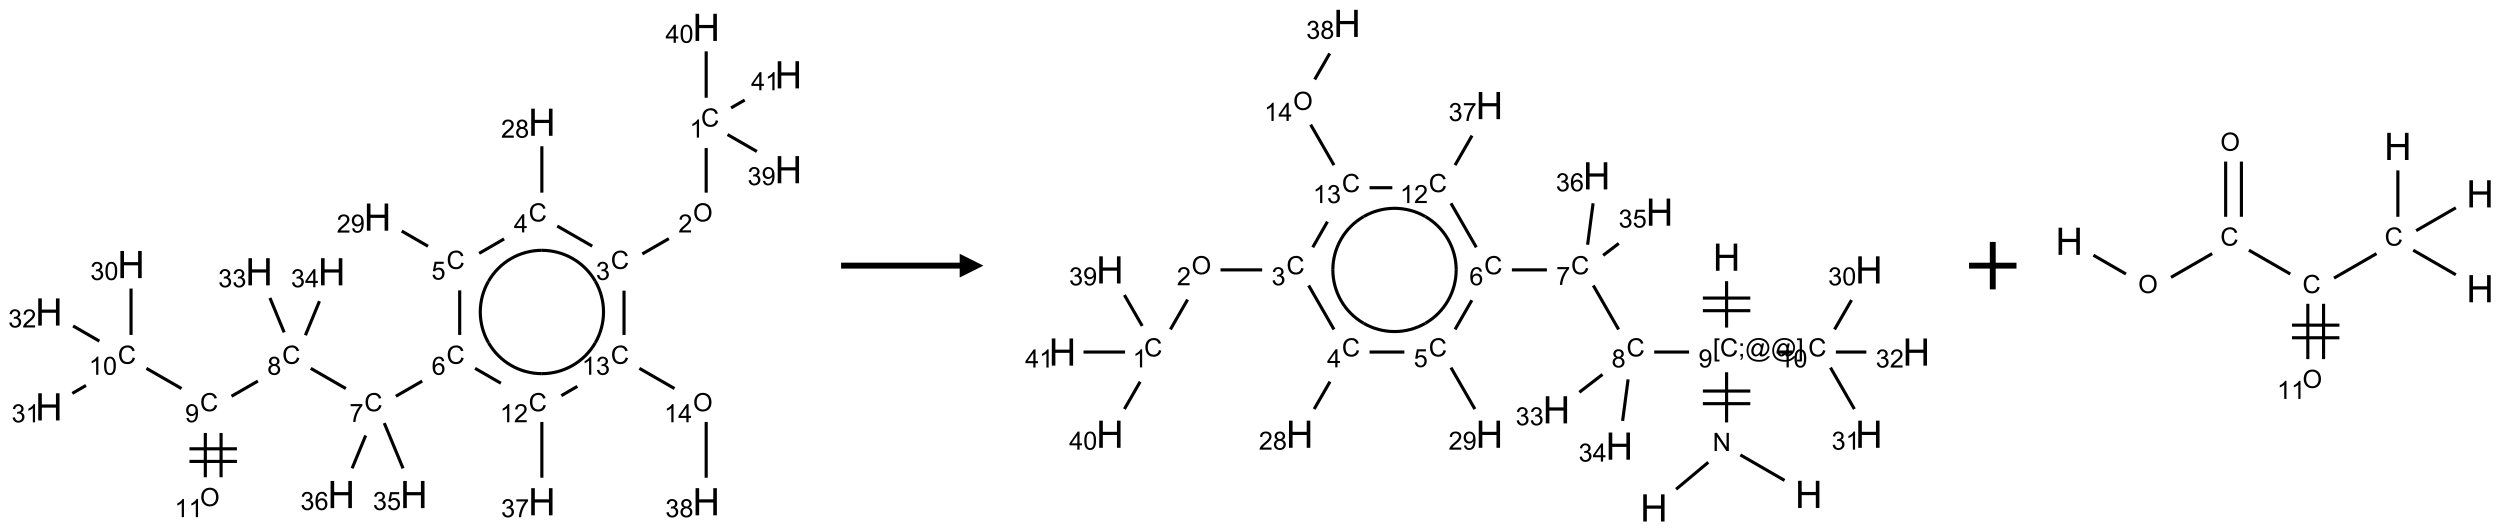 <?xml version="1.0" encoding="UTF-8"?>
<svg xmlns="http://www.w3.org/2000/svg" xmlns:xlink="http://www.w3.org/1999/xlink" width="1054" height="224" viewBox="0 0 1054 224">
<defs>
<g>
<g id="glyph-0-0">
<path d="M 1.332 0 L 1.332 -6.668 L 6.668 -6.668 L 6.668 0 Z M 1.5 -0.168 L 6.5 -0.168 L 6.5 -6.5 L 1.5 -6.5 Z M 1.5 -0.168 "/>
</g>
<g id="glyph-0-1">
<path d="M 6.27 -2.676 L 7.281 -2.422 C 7.07 -1.594 6.688 -0.961 6.137 -0.523 C 5.586 -0.086 4.914 0.129 4.121 0.129 C 3.297 0.129 2.629 -0.039 2.113 -0.371 C 1.598 -0.707 1.203 -1.191 0.934 -1.828 C 0.664 -2.465 0.531 -3.145 0.531 -3.875 C 0.531 -4.672 0.684 -5.363 0.988 -5.957 C 1.293 -6.547 1.723 -6.996 2.285 -7.305 C 2.844 -7.613 3.461 -7.766 4.137 -7.766 C 4.898 -7.766 5.543 -7.57 6.062 -7.184 C 6.582 -6.793 6.945 -6.246 7.152 -5.543 L 6.156 -5.309 C 5.98 -5.863 5.723 -6.266 5.387 -6.52 C 5.051 -6.773 4.625 -6.902 4.113 -6.902 C 3.527 -6.902 3.039 -6.762 2.645 -6.48 C 2.25 -6.199 1.973 -5.82 1.812 -5.348 C 1.652 -4.871 1.574 -4.383 1.574 -3.879 C 1.574 -3.23 1.668 -2.664 1.855 -2.18 C 2.047 -1.695 2.34 -1.332 2.738 -1.094 C 3.137 -0.855 3.57 -0.734 4.035 -0.734 C 4.602 -0.734 5.082 -0.898 5.473 -1.223 C 5.867 -1.551 6.133 -2.035 6.27 -2.676 Z M 6.27 -2.676 "/>
</g>
<g id="glyph-0-2">
<path d="M 3.973 0 L 3.035 0 L 3.035 -5.973 C 2.809 -5.758 2.516 -5.543 2.148 -5.328 C 1.781 -5.113 1.453 -4.953 1.16 -4.844 L 1.16 -5.75 C 1.684 -5.996 2.145 -6.297 2.535 -6.645 C 2.93 -6.996 3.207 -7.336 3.371 -7.668 L 3.973 -7.668 Z M 3.973 0 "/>
</g>
<g id="glyph-0-3">
<path d="M 0.516 -3.719 C 0.516 -4.984 0.855 -5.977 1.535 -6.695 C 2.215 -7.414 3.094 -7.77 4.172 -7.77 C 4.875 -7.77 5.512 -7.602 6.078 -7.266 C 6.645 -6.93 7.074 -6.461 7.371 -5.855 C 7.668 -5.254 7.816 -4.57 7.816 -3.809 C 7.816 -3.035 7.66 -2.34 7.348 -1.73 C 7.035 -1.117 6.594 -0.656 6.02 -0.34 C 5.449 -0.027 4.828 0.129 4.168 0.129 C 3.449 0.129 2.805 -0.043 2.238 -0.391 C 1.672 -0.738 1.246 -1.211 0.953 -1.812 C 0.66 -2.414 0.516 -3.047 0.516 -3.719 Z M 1.559 -3.703 C 1.559 -2.781 1.805 -2.059 2.301 -1.527 C 2.793 -1 3.414 -0.734 4.16 -0.734 C 4.922 -0.734 5.547 -1 6.039 -1.535 C 6.531 -2.07 6.777 -2.828 6.777 -3.812 C 6.777 -4.434 6.672 -4.977 6.461 -5.441 C 6.25 -5.902 5.945 -6.262 5.539 -6.52 C 5.133 -6.773 4.68 -6.902 4.176 -6.902 C 3.461 -6.902 2.848 -6.656 2.332 -6.164 C 1.816 -5.672 1.559 -4.852 1.559 -3.703 Z M 1.559 -3.703 "/>
</g>
<g id="glyph-0-4">
<path d="M 5.371 -0.902 L 5.371 0 L 0.324 0 C 0.316 -0.227 0.352 -0.441 0.434 -0.652 C 0.562 -0.996 0.766 -1.332 1.051 -1.668 C 1.332 -2 1.742 -2.387 2.277 -2.824 C 3.105 -3.504 3.668 -4.043 3.957 -4.441 C 4.25 -4.84 4.395 -5.215 4.395 -5.566 C 4.395 -5.938 4.262 -6.254 3.996 -6.508 C 3.73 -6.762 3.387 -6.891 2.957 -6.891 C 2.508 -6.891 2.145 -6.754 1.875 -6.484 C 1.605 -6.215 1.469 -5.84 1.465 -5.359 L 0.5 -5.457 C 0.566 -6.176 0.812 -6.727 1.246 -7.102 C 1.676 -7.477 2.254 -7.668 2.98 -7.668 C 3.711 -7.668 4.293 -7.465 4.719 -7.059 C 5.145 -6.652 5.359 -6.148 5.359 -5.547 C 5.359 -5.242 5.297 -4.941 5.172 -4.645 C 5.047 -4.352 4.84 -4.039 4.551 -3.715 C 4.262 -3.387 3.777 -2.938 3.105 -2.371 C 2.543 -1.898 2.18 -1.578 2.02 -1.41 C 1.859 -1.242 1.73 -1.07 1.625 -0.902 Z M 5.371 -0.902 "/>
</g>
<g id="glyph-0-5">
<path d="M 0.449 -2.016 L 1.387 -2.141 C 1.492 -1.609 1.676 -1.227 1.934 -0.992 C 2.191 -0.758 2.508 -0.641 2.879 -0.641 C 3.32 -0.641 3.695 -0.793 3.996 -1.098 C 4.301 -1.402 4.453 -1.781 4.453 -2.234 C 4.453 -2.664 4.312 -3.02 4.031 -3.301 C 3.75 -3.578 3.391 -3.719 2.957 -3.719 C 2.781 -3.719 2.562 -3.684 2.297 -3.613 L 2.402 -4.438 C 2.465 -4.43 2.516 -4.426 2.551 -4.426 C 2.949 -4.426 3.312 -4.531 3.629 -4.738 C 3.949 -4.949 4.109 -5.27 4.109 -5.703 C 4.109 -6.047 3.992 -6.332 3.762 -6.559 C 3.527 -6.785 3.227 -6.895 2.859 -6.895 C 2.496 -6.895 2.191 -6.781 1.949 -6.551 C 1.707 -6.324 1.547 -5.98 1.48 -5.52 L 0.543 -5.688 C 0.656 -6.316 0.918 -6.805 1.324 -7.148 C 1.73 -7.492 2.234 -7.668 2.84 -7.668 C 3.254 -7.668 3.641 -7.578 3.988 -7.398 C 4.34 -7.219 4.609 -6.977 4.793 -6.668 C 4.98 -6.359 5.074 -6.031 5.074 -5.684 C 5.074 -5.352 4.984 -5.051 4.809 -4.781 C 4.629 -4.512 4.367 -4.297 4.02 -4.137 C 4.473 -4.031 4.824 -3.816 5.074 -3.488 C 5.324 -3.16 5.449 -2.75 5.449 -2.254 C 5.449 -1.59 5.203 -1.023 4.719 -0.559 C 4.234 -0.098 3.617 0.137 2.875 0.137 C 2.203 0.137 1.648 -0.062 1.207 -0.465 C 0.762 -0.863 0.512 -1.379 0.449 -2.016 Z M 0.449 -2.016 "/>
</g>
<g id="glyph-0-6">
<path d="M 3.449 0 L 3.449 -1.828 L 0.137 -1.828 L 0.137 -2.688 L 3.621 -7.637 L 4.387 -7.637 L 4.387 -2.688 L 5.418 -2.688 L 5.418 -1.828 L 4.387 -1.828 L 4.387 0 Z M 3.449 -2.688 L 3.449 -6.129 L 1.059 -2.688 Z M 3.449 -2.688 "/>
</g>
<g id="glyph-0-7">
<path d="M 1.887 -4.141 C 1.496 -4.281 1.207 -4.484 1.02 -4.75 C 0.832 -5.016 0.738 -5.328 0.738 -5.699 C 0.738 -6.254 0.938 -6.719 1.34 -7.098 C 1.738 -7.477 2.27 -7.668 2.934 -7.668 C 3.598 -7.668 4.137 -7.473 4.543 -7.086 C 4.949 -6.699 5.152 -6.227 5.152 -5.672 C 5.152 -5.316 5.059 -5.008 4.871 -4.746 C 4.688 -4.484 4.406 -4.281 4.027 -4.141 C 4.496 -3.988 4.852 -3.742 5.098 -3.402 C 5.34 -3.062 5.465 -2.656 5.465 -2.184 C 5.465 -1.531 5.234 -0.98 4.77 -0.535 C 4.309 -0.09 3.703 0.129 2.949 0.129 C 2.195 0.129 1.586 -0.094 1.125 -0.539 C 0.664 -0.984 0.434 -1.543 0.434 -2.207 C 0.434 -2.703 0.559 -3.121 0.809 -3.457 C 1.062 -3.793 1.422 -4.02 1.887 -4.141 Z M 1.699 -5.73 C 1.699 -5.367 1.812 -5.074 2.047 -4.844 C 2.281 -4.613 2.582 -4.5 2.953 -4.5 C 3.312 -4.5 3.609 -4.613 3.84 -4.84 C 4.07 -5.066 4.188 -5.348 4.188 -5.676 C 4.188 -6.02 4.07 -6.309 3.832 -6.543 C 3.594 -6.777 3.297 -6.895 2.941 -6.895 C 2.586 -6.895 2.289 -6.781 2.051 -6.551 C 1.816 -6.324 1.699 -6.047 1.699 -5.73 Z M 1.395 -2.203 C 1.395 -1.938 1.461 -1.676 1.586 -1.426 C 1.711 -1.176 1.902 -0.984 2.152 -0.848 C 2.402 -0.711 2.672 -0.641 2.957 -0.641 C 3.406 -0.641 3.777 -0.785 4.066 -1.074 C 4.359 -1.363 4.504 -1.727 4.504 -2.172 C 4.504 -2.625 4.355 -2.996 4.055 -3.293 C 3.754 -3.586 3.379 -3.734 2.926 -3.734 C 2.484 -3.734 2.121 -3.59 1.832 -3.297 C 1.543 -3.004 1.395 -2.641 1.395 -2.203 Z M 1.395 -2.203 "/>
</g>
<g id="glyph-0-8">
<path d="M 0.441 -2 L 1.426 -2.082 C 1.5 -1.605 1.668 -1.242 1.934 -1.004 C 2.199 -0.762 2.52 -0.641 2.895 -0.641 C 3.348 -0.641 3.73 -0.812 4.043 -1.152 C 4.355 -1.492 4.512 -1.941 4.512 -2.504 C 4.512 -3.039 4.359 -3.461 4.059 -3.77 C 3.758 -4.078 3.367 -4.234 2.879 -4.234 C 2.578 -4.234 2.305 -4.164 2.062 -4.027 C 1.82 -3.891 1.629 -3.715 1.488 -3.496 L 0.609 -3.609 L 1.348 -7.531 L 5.145 -7.531 L 5.145 -6.637 L 2.098 -6.637 L 1.688 -4.582 C 2.145 -4.902 2.625 -5.062 3.129 -5.062 C 3.797 -5.062 4.359 -4.832 4.816 -4.371 C 5.277 -3.91 5.504 -3.312 5.504 -2.59 C 5.504 -1.898 5.305 -1.301 4.902 -0.797 C 4.41 -0.18 3.742 0.129 2.895 0.129 C 2.199 0.129 1.633 -0.062 1.195 -0.453 C 0.758 -0.844 0.504 -1.359 0.441 -2 Z M 0.441 -2 "/>
</g>
<g id="glyph-0-9">
<path d="M 0.582 -1.766 L 1.484 -1.848 C 1.562 -1.426 1.707 -1.117 1.922 -0.926 C 2.137 -0.734 2.414 -0.641 2.75 -0.641 C 3.039 -0.641 3.289 -0.707 3.508 -0.84 C 3.727 -0.973 3.902 -1.148 4.043 -1.367 C 4.18 -1.586 4.297 -1.887 4.391 -2.262 C 4.484 -2.637 4.531 -3.016 4.531 -3.406 C 4.531 -3.449 4.531 -3.512 4.527 -3.594 C 4.34 -3.297 4.082 -3.055 3.758 -2.867 C 3.434 -2.68 3.082 -2.59 2.703 -2.59 C 2.07 -2.59 1.535 -2.816 1.098 -3.277 C 0.66 -3.734 0.441 -4.34 0.441 -5.09 C 0.441 -5.863 0.672 -6.484 1.129 -6.957 C 1.586 -7.43 2.156 -7.668 2.844 -7.668 C 3.34 -7.668 3.793 -7.531 4.207 -7.266 C 4.617 -7 4.93 -6.617 5.145 -6.121 C 5.355 -5.629 5.465 -4.91 5.465 -3.973 C 5.465 -2.996 5.359 -2.223 5.145 -1.645 C 4.934 -1.066 4.617 -0.625 4.199 -0.324 C 3.781 -0.02 3.293 0.129 2.73 0.129 C 2.133 0.129 1.645 -0.035 1.266 -0.367 C 0.887 -0.699 0.66 -1.164 0.582 -1.766 Z M 4.422 -5.137 C 4.422 -5.676 4.277 -6.102 3.992 -6.418 C 3.707 -6.734 3.359 -6.891 2.957 -6.891 C 2.543 -6.891 2.18 -6.719 1.871 -6.379 C 1.562 -6.039 1.406 -5.598 1.406 -5.059 C 1.406 -4.57 1.555 -4.176 1.848 -3.871 C 2.141 -3.566 2.5 -3.418 2.934 -3.418 C 3.367 -3.418 3.723 -3.57 4.004 -3.871 C 4.281 -4.176 4.422 -4.598 4.422 -5.137 Z M 4.422 -5.137 "/>
</g>
<g id="glyph-0-10">
<path d="M 5.309 -5.766 L 4.375 -5.691 C 4.293 -6.059 4.172 -6.328 4.02 -6.496 C 3.766 -6.762 3.453 -6.895 3.082 -6.895 C 2.785 -6.895 2.523 -6.812 2.297 -6.645 C 2 -6.43 1.77 -6.117 1.598 -5.703 C 1.43 -5.289 1.34 -4.703 1.332 -3.938 C 1.559 -4.281 1.836 -4.535 2.16 -4.703 C 2.488 -4.871 2.828 -4.953 3.188 -4.953 C 3.812 -4.953 4.344 -4.723 4.785 -4.262 C 5.223 -3.801 5.441 -3.207 5.441 -2.48 C 5.441 -2 5.34 -1.555 5.133 -1.145 C 4.926 -0.73 4.641 -0.418 4.281 -0.199 C 3.922 0.02 3.512 0.129 3.051 0.129 C 2.27 0.129 1.633 -0.156 1.141 -0.73 C 0.648 -1.305 0.402 -2.254 0.402 -3.574 C 0.402 -5.051 0.672 -6.121 1.219 -6.793 C 1.695 -7.375 2.336 -7.668 3.141 -7.668 C 3.742 -7.668 4.234 -7.5 4.617 -7.16 C 5 -6.824 5.23 -6.359 5.309 -5.766 Z M 1.48 -2.473 C 1.48 -2.152 1.547 -1.844 1.684 -1.547 C 1.82 -1.25 2.016 -1.027 2.262 -0.871 C 2.508 -0.719 2.766 -0.641 3.035 -0.641 C 3.434 -0.641 3.773 -0.801 4.059 -1.121 C 4.344 -1.441 4.484 -1.875 4.484 -2.422 C 4.484 -2.949 4.344 -3.367 4.062 -3.668 C 3.781 -3.973 3.426 -4.125 3 -4.125 C 2.578 -4.125 2.219 -3.973 1.922 -3.668 C 1.625 -3.363 1.48 -2.969 1.48 -2.473 Z M 1.48 -2.473 "/>
</g>
<g id="glyph-0-11">
<path d="M 0.504 -6.637 L 0.504 -7.535 L 5.449 -7.535 L 5.449 -6.809 C 4.961 -6.289 4.48 -5.602 4.004 -4.746 C 3.527 -3.887 3.156 -3.004 2.895 -2.098 C 2.707 -1.461 2.59 -0.762 2.535 0 L 1.574 0 C 1.582 -0.602 1.703 -1.328 1.926 -2.176 C 2.152 -3.027 2.477 -3.848 2.898 -4.637 C 3.32 -5.426 3.77 -6.094 4.246 -6.637 Z M 0.504 -6.637 "/>
</g>
<g id="glyph-0-12">
<path d="M 0.441 -3.766 C 0.441 -4.668 0.535 -5.395 0.723 -5.945 C 0.906 -6.496 1.184 -6.922 1.551 -7.219 C 1.918 -7.516 2.375 -7.668 2.934 -7.668 C 3.344 -7.668 3.703 -7.586 4.012 -7.418 C 4.32 -7.254 4.574 -7.016 4.777 -6.707 C 4.977 -6.395 5.137 -6.016 5.25 -5.57 C 5.363 -5.125 5.422 -4.523 5.422 -3.766 C 5.422 -2.871 5.328 -2.148 5.145 -1.598 C 4.961 -1.047 4.688 -0.621 4.32 -0.32 C 3.953 -0.02 3.492 0.129 2.934 0.129 C 2.195 0.129 1.617 -0.133 1.199 -0.66 C 0.695 -1.297 0.441 -2.332 0.441 -3.766 Z M 1.406 -3.766 C 1.406 -2.512 1.555 -1.68 1.848 -1.262 C 2.141 -0.848 2.5 -0.641 2.934 -0.641 C 3.363 -0.641 3.727 -0.848 4.02 -1.266 C 4.312 -1.684 4.457 -2.516 4.457 -3.766 C 4.457 -5.023 4.312 -5.859 4.02 -6.27 C 3.727 -6.684 3.359 -6.891 2.922 -6.891 C 2.492 -6.891 2.148 -6.707 1.891 -6.344 C 1.566 -5.879 1.406 -5.02 1.406 -3.766 Z M 1.406 -3.766 "/>
</g>
<g id="glyph-0-13">
<path d="M 0.812 0 L 0.812 -7.637 L 1.848 -7.637 L 5.859 -1.641 L 5.859 -7.637 L 6.828 -7.637 L 6.828 0 L 5.793 0 L 1.781 -6 L 1.781 0 Z M 0.812 0 "/>
</g>
<g id="glyph-0-14">
<path d="M 0.723 2.121 L 0.723 -7.637 L 2.793 -7.637 L 2.793 -6.859 L 1.66 -6.859 L 1.66 1.344 L 2.793 1.344 L 2.793 2.121 Z M 0.723 2.121 "/>
</g>
<g id="glyph-0-15">
<path d="M 0.949 -4.465 L 0.949 -5.531 L 2.016 -5.531 L 2.016 -4.465 Z M 0.949 0 L 0.949 -1.066 L 2.016 -1.066 L 2.016 0 C 2.016 0.391 1.945 0.711 1.809 0.949 C 1.668 1.191 1.449 1.379 1.145 1.512 L 0.887 1.109 C 1.082 1.023 1.23 0.895 1.324 0.727 C 1.418 0.559 1.469 0.316 1.48 0 Z M 0.949 0 "/>
</g>
<g id="glyph-0-16">
<path d="M 6.047 -0.848 C 5.82 -0.59 5.57 -0.379 5.289 -0.223 C 5.008 -0.062 4.73 0.016 4.449 0.016 C 4.141 0.016 3.84 -0.074 3.547 -0.254 C 3.254 -0.434 3.02 -0.715 2.836 -1.09 C 2.652 -1.465 2.562 -1.875 2.562 -2.324 C 2.562 -2.875 2.703 -3.43 2.988 -3.98 C 3.27 -4.535 3.621 -4.953 4.043 -5.23 C 4.461 -5.508 4.871 -5.645 5.266 -5.645 C 5.566 -5.645 5.855 -5.566 6.129 -5.41 C 6.402 -5.25 6.641 -5.012 6.84 -4.688 L 7.016 -5.496 L 7.949 -5.496 L 7.199 -2 C 7.094 -1.516 7.043 -1.246 7.043 -1.191 C 7.043 -1.098 7.078 -1.02 7.148 -0.949 C 7.219 -0.883 7.305 -0.848 7.406 -0.848 C 7.59 -0.848 7.832 -0.953 8.129 -1.168 C 8.527 -1.445 8.84 -1.816 9.07 -2.285 C 9.301 -2.75 9.418 -3.234 9.418 -3.73 C 9.418 -4.309 9.27 -4.852 8.973 -5.355 C 8.676 -5.859 8.23 -6.262 7.645 -6.562 C 7.055 -6.863 6.406 -7.016 5.691 -7.016 C 4.879 -7.016 4.137 -6.824 3.465 -6.445 C 2.793 -6.066 2.273 -5.52 1.902 -4.809 C 1.535 -4.098 1.348 -3.34 1.348 -2.527 C 1.348 -1.676 1.535 -0.941 1.902 -0.328 C 2.273 0.285 2.809 0.742 3.508 1.035 C 4.207 1.328 4.984 1.473 5.832 1.473 C 6.742 1.473 7.504 1.32 8.121 1.016 C 8.734 0.711 9.195 0.34 9.5 -0.098 L 10.441 -0.098 C 10.266 0.266 9.961 0.637 9.531 1.016 C 9.102 1.395 8.59 1.695 7.996 1.914 C 7.402 2.133 6.688 2.246 5.848 2.246 C 5.078 2.246 4.367 2.145 3.715 1.949 C 3.066 1.75 2.512 1.453 2.051 1.055 C 1.594 0.656 1.25 0.199 1.016 -0.316 C 0.723 -0.973 0.578 -1.684 0.578 -2.441 C 0.578 -3.289 0.75 -4.098 1.098 -4.863 C 1.523 -5.805 2.125 -6.527 2.902 -7.027 C 3.684 -7.527 4.629 -7.777 5.738 -7.777 C 6.602 -7.777 7.375 -7.602 8.059 -7.246 C 8.746 -6.895 9.285 -6.371 9.684 -5.672 C 10.02 -5.07 10.188 -4.418 10.188 -3.715 C 10.188 -2.707 9.832 -1.812 9.125 -1.031 C 8.492 -0.328 7.801 0.02 7.051 0.02 C 6.812 0.02 6.617 -0.016 6.473 -0.09 C 6.324 -0.16 6.215 -0.266 6.145 -0.402 C 6.102 -0.488 6.066 -0.637 6.047 -0.848 Z M 3.527 -2.262 C 3.527 -1.785 3.641 -1.414 3.863 -1.152 C 4.09 -0.887 4.348 -0.754 4.641 -0.754 C 4.836 -0.754 5.039 -0.812 5.254 -0.93 C 5.469 -1.047 5.676 -1.219 5.871 -1.449 C 6.066 -1.676 6.23 -1.969 6.355 -2.32 C 6.48 -2.672 6.543 -3.027 6.543 -3.379 C 6.543 -3.852 6.426 -4.219 6.191 -4.48 C 5.957 -4.738 5.672 -4.871 5.332 -4.871 C 5.109 -4.871 4.902 -4.812 4.707 -4.699 C 4.512 -4.586 4.32 -4.406 4.137 -4.156 C 3.953 -3.906 3.805 -3.602 3.691 -3.246 C 3.582 -2.887 3.527 -2.559 3.527 -2.262 Z M 3.527 -2.262 "/>
</g>
<g id="glyph-0-17">
<path d="M 2.27 2.121 L 0.203 2.121 L 0.203 1.344 L 1.332 1.344 L 1.332 -6.859 L 0.203 -6.859 L 0.203 -7.637 L 2.27 -7.637 Z M 2.27 2.121 "/>
</g>
<g id="glyph-1-0">
<path d="M 2 0 L 2 -10 L 10 -10 L 10 0 Z M 2.25 -0.25 L 9.75 -0.25 L 9.75 -9.75 L 2.25 -9.75 Z M 2.25 -0.25 "/>
</g>
<g id="glyph-1-1">
<path d="M 1.281 0 L 1.281 -11.453 L 2.797 -11.453 L 2.797 -6.75 L 8.75 -6.75 L 8.75 -11.453 L 10.266 -11.453 L 10.266 0 L 8.75 0 L 8.75 -5.398 L 2.797 -5.398 L 2.797 0 Z M 1.281 0 "/>
</g>
</g>
</defs>
<path fill="none" stroke-width="0.033" stroke-linecap="butt" stroke-linejoin="miter" stroke="rgb(0%, 0%, 0%)" stroke-opacity="1" stroke-miterlimit="10" d="M 6.928 1.272 L 6.928 1.742 " transform="matrix(40, 0, 0, 40, 20.607, 11.535)"/>
<path fill="none" stroke-width="0.033" stroke-linecap="butt" stroke-linejoin="miter" stroke="rgb(0%, 0%, 0%)" stroke-opacity="1" stroke-miterlimit="10" d="M 6.534 2.227 L 6.255 2.388 " transform="matrix(40, 0, 0, 40, 20.607, 11.535)"/>
<path fill="none" stroke-width="0.033" stroke-linecap="butt" stroke-linejoin="miter" stroke="rgb(0%, 0%, 0%)" stroke-opacity="1" stroke-miterlimit="10" d="M 5.727 2.306 L 5.358 2.094 " transform="matrix(40, 0, 0, 40, 20.607, 11.535)"/>
<path fill="none" stroke-width="0.033" stroke-linecap="butt" stroke-linejoin="miter" stroke="rgb(0%, 0%, 0%)" stroke-opacity="1" stroke-miterlimit="10" d="M 5.196 1.742 L 5.196 1.253 " transform="matrix(40, 0, 0, 40, 20.607, 11.535)"/>
<path fill="none" stroke-width="0.033" stroke-linecap="butt" stroke-linejoin="miter" stroke="rgb(0%, 0%, 0%)" stroke-opacity="1" stroke-miterlimit="10" d="M 4.798 2.23 L 4.535 2.382 " transform="matrix(40, 0, 0, 40, 20.607, 11.535)"/>
<path fill="none" stroke-width="0.033" stroke-linecap="butt" stroke-linejoin="miter" stroke="rgb(0%, 0%, 0%)" stroke-opacity="1" stroke-miterlimit="10" d="M 3.996 2.307 L 3.719 2.147 " transform="matrix(40, 0, 0, 40, 20.607, 11.535)"/>
<path fill="none" stroke-width="0.033" stroke-linecap="butt" stroke-linejoin="miter" stroke="rgb(0%, 0%, 0%)" stroke-opacity="1" stroke-miterlimit="10" d="M 4.33 2.772 L 4.33 3.242 " transform="matrix(40, 0, 0, 40, 20.607, 11.535)"/>
<path fill="none" stroke-width="0.033" stroke-linecap="butt" stroke-linejoin="miter" stroke="rgb(0%, 0%, 0%)" stroke-opacity="1" stroke-miterlimit="10" d="M 3.935 3.728 L 3.657 3.888 " transform="matrix(40, 0, 0, 40, 20.607, 11.535)"/>
<path fill="none" stroke-width="0.033" stroke-linecap="butt" stroke-linejoin="miter" stroke="rgb(0%, 0%, 0%)" stroke-opacity="1" stroke-miterlimit="10" d="M 3.13 3.807 L 2.76 3.594 " transform="matrix(40, 0, 0, 40, 20.607, 11.535)"/>
<path fill="none" stroke-width="0.033" stroke-linecap="butt" stroke-linejoin="miter" stroke="rgb(0%, 0%, 0%)" stroke-opacity="1" stroke-miterlimit="10" d="M 2.203 3.728 L 1.925 3.888 " transform="matrix(40, 0, 0, 40, 20.607, 11.535)"/>
<path fill="none" stroke-width="0.033" stroke-linecap="butt" stroke-linejoin="miter" stroke="rgb(0%, 0%, 0%)" stroke-opacity="1" stroke-miterlimit="10" d="M 1.398 3.807 L 1.028 3.594 " transform="matrix(40, 0, 0, 40, 20.607, 11.535)"/>
<path fill="none" stroke-width="0.033" stroke-linecap="butt" stroke-linejoin="miter" stroke="rgb(0%, 0%, 0%)" stroke-opacity="1" stroke-miterlimit="10" d="M 0.866 3.242 L 0.866 2.753 " transform="matrix(40, 0, 0, 40, 20.607, 11.535)"/>
<path fill="none" stroke-width="0.033" stroke-linecap="butt" stroke-linejoin="miter" stroke="rgb(0%, 0%, 0%)" stroke-opacity="1" stroke-miterlimit="10" d="M 0.391 3.774 L 0.247 3.858 " transform="matrix(40, 0, 0, 40, 20.607, 11.535)"/>
<path fill="none" stroke-width="0.033" stroke-linecap="butt" stroke-linejoin="miter" stroke="rgb(0%, 0%, 0%)" stroke-opacity="1" stroke-miterlimit="10" d="M 0.532 3.307 L 0.255 3.147 " transform="matrix(40, 0, 0, 40, 20.607, 11.535)"/>
<path fill="none" stroke-width="0.033" stroke-linecap="butt" stroke-linejoin="miter" stroke="rgb(0%, 0%, 0%)" stroke-opacity="1" stroke-miterlimit="10" d="M 1.649 4.275 L 1.649 4.742 " transform="matrix(40, 0, 0, 40, 20.607, 11.535)"/>
<path fill="none" stroke-width="0.033" stroke-linecap="butt" stroke-linejoin="miter" stroke="rgb(0%, 0%, 0%)" stroke-opacity="1" stroke-miterlimit="10" d="M 1.815 4.275 L 1.815 4.742 " transform="matrix(40, 0, 0, 40, 20.607, 11.535)"/>
<path fill="none" stroke-width="0.033" stroke-linecap="butt" stroke-linejoin="miter" stroke="rgb(0%, 0%, 0%)" stroke-opacity="1" stroke-miterlimit="10" d="M 1.482 4.575 L 1.982 4.575 " transform="matrix(40, 0, 0, 40, 20.607, 11.535)"/>
<path fill="none" stroke-width="0.033" stroke-linecap="butt" stroke-linejoin="miter" stroke="rgb(0%, 0%, 0%)" stroke-opacity="1" stroke-miterlimit="10" d="M 1.482 4.442 L 1.982 4.442 " transform="matrix(40, 0, 0, 40, 20.607, 11.535)"/>
<path fill="none" stroke-width="0.033" stroke-linecap="butt" stroke-linejoin="miter" stroke="rgb(0%, 0%, 0%)" stroke-opacity="1" stroke-miterlimit="10" d="M 2.48 3.215 L 2.33 2.852 " transform="matrix(40, 0, 0, 40, 20.607, 11.535)"/>
<path fill="none" stroke-width="0.033" stroke-linecap="butt" stroke-linejoin="miter" stroke="rgb(0%, 0%, 0%)" stroke-opacity="1" stroke-miterlimit="10" d="M 2.704 3.245 L 2.852 2.886 " transform="matrix(40, 0, 0, 40, 20.607, 11.535)"/>
<path fill="none" stroke-width="0.033" stroke-linecap="butt" stroke-linejoin="miter" stroke="rgb(0%, 0%, 0%)" stroke-opacity="1" stroke-miterlimit="10" d="M 3.535 4.171 L 3.733 4.648 " transform="matrix(40, 0, 0, 40, 20.607, 11.535)"/>
<path fill="none" stroke-width="0.033" stroke-linecap="butt" stroke-linejoin="miter" stroke="rgb(0%, 0%, 0%)" stroke-opacity="1" stroke-miterlimit="10" d="M 3.339 4.302 L 3.196 4.648 " transform="matrix(40, 0, 0, 40, 20.607, 11.535)"/>
<path fill="none" stroke-width="0.033" stroke-linecap="butt" stroke-linejoin="miter" stroke="rgb(0%, 0%, 0%)" stroke-opacity="1" stroke-miterlimit="10" d="M 4.492 3.594 L 4.764 3.751 " transform="matrix(40, 0, 0, 40, 20.607, 11.535)"/>
<path fill="none" stroke-width="0.033" stroke-linecap="butt" stroke-linejoin="miter" stroke="rgb(0%, 0%, 0%)" stroke-opacity="1" stroke-miterlimit="10" d="M 5.196 4.159 L 5.196 4.747 " transform="matrix(40, 0, 0, 40, 20.607, 11.535)"/>
<path fill="none" stroke-width="0.033" stroke-linecap="butt" stroke-linejoin="miter" stroke="rgb(0%, 0%, 0%)" stroke-opacity="1" stroke-miterlimit="10" d="M 5.401 3.882 L 5.57 3.784 " transform="matrix(40, 0, 0, 40, 20.607, 11.535)"/>
<path fill="none" stroke-width="0.033" stroke-linecap="butt" stroke-linejoin="miter" stroke="rgb(0%, 0%, 0%)" stroke-opacity="1" stroke-miterlimit="10" d="M 6.062 3.242 L 6.062 2.775 " transform="matrix(40, 0, 0, 40, 20.607, 11.535)"/>
<path fill="none" stroke-width="0.033" stroke-linecap="butt" stroke-linejoin="miter" stroke="rgb(0%, 0%, 0%)" stroke-opacity="1" stroke-miterlimit="10" d="M 6.224 3.594 L 6.594 3.807 " transform="matrix(40, 0, 0, 40, 20.607, 11.535)"/>
<path fill="none" stroke-width="0.033" stroke-linecap="butt" stroke-linejoin="miter" stroke="rgb(0%, 0%, 0%)" stroke-opacity="1" stroke-miterlimit="10" d="M 6.928 4.159 L 6.928 4.747 " transform="matrix(40, 0, 0, 40, 20.607, 11.535)"/>
<path fill="none" stroke-width="0.033" stroke-linecap="butt" stroke-linejoin="miter" stroke="rgb(0%, 0%, 0%)" stroke-opacity="1" stroke-miterlimit="10" d="M 7.153 1.13 L 7.462 1.308 " transform="matrix(40, 0, 0, 40, 20.607, 11.535)"/>
<path fill="none" stroke-width="0.033" stroke-linecap="butt" stroke-linejoin="miter" stroke="rgb(0%, 0%, 0%)" stroke-opacity="1" stroke-miterlimit="10" d="M 6.928 0.742 L 6.928 0.253 " transform="matrix(40, 0, 0, 40, 20.607, 11.535)"/>
<path fill="none" stroke-width="0.033" stroke-linecap="butt" stroke-linejoin="miter" stroke="rgb(0%, 0%, 0%)" stroke-opacity="1" stroke-miterlimit="10" d="M 7.19 0.849 L 7.334 0.766 " transform="matrix(40, 0, 0, 40, 20.607, 11.535)"/>
<path fill="none" stroke-width="0.033" stroke-linecap="butt" stroke-linejoin="miter" stroke="rgb(0%, 0%, 0%)" stroke-opacity="1" stroke-miterlimit="10" d="M 5.196 2.35 C 5.428 2.35 5.643 2.474 5.759 2.675 " transform="matrix(40, 0, 0, 40, 20.607, 11.535)"/>
<path fill="none" stroke-width="0.033" stroke-linecap="butt" stroke-linejoin="miter" stroke="rgb(0%, 0%, 0%)" stroke-opacity="1" stroke-miterlimit="10" d="M 4.634 2.675 C 4.75 2.474 4.964 2.35 5.196 2.35 " transform="matrix(40, 0, 0, 40, 20.607, 11.535)"/>
<path fill="none" stroke-width="0.033" stroke-linecap="butt" stroke-linejoin="miter" stroke="rgb(0%, 0%, 0%)" stroke-opacity="1" stroke-miterlimit="10" d="M 4.634 3.325 C 4.518 3.124 4.518 2.876 4.634 2.675 " transform="matrix(40, 0, 0, 40, 20.607, 11.535)"/>
<path fill="none" stroke-width="0.033" stroke-linecap="butt" stroke-linejoin="miter" stroke="rgb(0%, 0%, 0%)" stroke-opacity="1" stroke-miterlimit="10" d="M 5.196 3.65 C 4.964 3.65 4.75 3.526 4.634 3.325 " transform="matrix(40, 0, 0, 40, 20.607, 11.535)"/>
<path fill="none" stroke-width="0.033" stroke-linecap="butt" stroke-linejoin="miter" stroke="rgb(0%, 0%, 0%)" stroke-opacity="1" stroke-miterlimit="10" d="M 5.759 3.325 C 5.643 3.526 5.428 3.65 5.196 3.65 " transform="matrix(40, 0, 0, 40, 20.607, 11.535)"/>
<path fill="none" stroke-width="0.033" stroke-linecap="butt" stroke-linejoin="miter" stroke="rgb(0%, 0%, 0%)" stroke-opacity="1" stroke-miterlimit="10" d="M 5.759 2.675 C 5.875 2.876 5.875 3.124 5.759 3.325 " transform="matrix(40, 0, 0, 40, 20.607, 11.535)"/>
<g fill="rgb(0%, 0%, 0%)" fill-opacity="1">
<use xlink:href="#glyph-0-1" x="295.52" y="53.379"/>
</g>
<g fill="rgb(0%, 0%, 0%)" fill-opacity="1">
<use xlink:href="#glyph-0-2" x="290.738" y="58.016"/>
</g>
<g fill="rgb(0%, 0%, 0%)" fill-opacity="1">
<use xlink:href="#glyph-0-3" x="292.16" y="93.383"/>
</g>
<g fill="rgb(0%, 0%, 0%)" fill-opacity="1">
<use xlink:href="#glyph-0-4" x="285.973" y="98.016"/>
</g>
<g fill="rgb(0%, 0%, 0%)" fill-opacity="1">
<use xlink:href="#glyph-0-1" x="257.5" y="113.379"/>
</g>
<g fill="rgb(0%, 0%, 0%)" fill-opacity="1">
<use xlink:href="#glyph-0-5" x="251.25" y="118.016"/>
</g>
<g fill="rgb(0%, 0%, 0%)" fill-opacity="1">
<use xlink:href="#glyph-0-1" x="222.859" y="93.379"/>
</g>
<g fill="rgb(0%, 0%, 0%)" fill-opacity="1">
<use xlink:href="#glyph-0-6" x="216.641" y="97.984"/>
</g>
<g fill="rgb(0%, 0%, 0%)" fill-opacity="1">
<use xlink:href="#glyph-1-1" x="222.68" y="57.262"/>
</g>
<g fill="rgb(0%, 0%, 0%)" fill-opacity="1">
<use xlink:href="#glyph-0-4" x="211.234" y="58.055"/>
<use xlink:href="#glyph-0-7" x="217.167" y="58.055"/>
</g>
<g fill="rgb(0%, 0%, 0%)" fill-opacity="1">
<use xlink:href="#glyph-0-1" x="188.219" y="113.379"/>
</g>
<g fill="rgb(0%, 0%, 0%)" fill-opacity="1">
<use xlink:href="#glyph-0-8" x="181.91" y="117.883"/>
</g>
<g fill="rgb(0%, 0%, 0%)" fill-opacity="1">
<use xlink:href="#glyph-1-1" x="153.398" y="97.262"/>
</g>
<g fill="rgb(0%, 0%, 0%)" fill-opacity="1">
<use xlink:href="#glyph-0-4" x="141.953" y="98.055"/>
<use xlink:href="#glyph-0-9" x="147.885" y="98.055"/>
</g>
<g fill="rgb(0%, 0%, 0%)" fill-opacity="1">
<use xlink:href="#glyph-0-1" x="188.219" y="153.379"/>
</g>
<g fill="rgb(0%, 0%, 0%)" fill-opacity="1">
<use xlink:href="#glyph-0-10" x="181.973" y="158.016"/>
</g>
<g fill="rgb(0%, 0%, 0%)" fill-opacity="1">
<use xlink:href="#glyph-0-1" x="153.578" y="173.379"/>
</g>
<g fill="rgb(0%, 0%, 0%)" fill-opacity="1">
<use xlink:href="#glyph-0-11" x="147.328" y="177.887"/>
</g>
<g fill="rgb(0%, 0%, 0%)" fill-opacity="1">
<use xlink:href="#glyph-0-1" x="118.938" y="153.379"/>
</g>
<g fill="rgb(0%, 0%, 0%)" fill-opacity="1">
<use xlink:href="#glyph-0-7" x="112.672" y="158.016"/>
</g>
<g fill="rgb(0%, 0%, 0%)" fill-opacity="1">
<use xlink:href="#glyph-0-1" x="84.297" y="173.379"/>
</g>
<g fill="rgb(0%, 0%, 0%)" fill-opacity="1">
<use xlink:href="#glyph-0-9" x="78.027" y="178.016"/>
</g>
<g fill="rgb(0%, 0%, 0%)" fill-opacity="1">
<use xlink:href="#glyph-0-1" x="49.656" y="153.379"/>
</g>
<g fill="rgb(0%, 0%, 0%)" fill-opacity="1">
<use xlink:href="#glyph-0-2" x="37.496" y="158.016"/>
<use xlink:href="#glyph-0-12" x="43.428" y="158.016"/>
</g>
<g fill="rgb(0%, 0%, 0%)" fill-opacity="1">
<use xlink:href="#glyph-1-1" x="49.477" y="117.262"/>
</g>
<g fill="rgb(0%, 0%, 0%)" fill-opacity="1">
<use xlink:href="#glyph-0-5" x="38.07" y="118.055"/>
<use xlink:href="#glyph-0-12" x="44.003" y="118.055"/>
</g>
<g fill="rgb(0%, 0%, 0%)" fill-opacity="1">
<use xlink:href="#glyph-1-1" x="14.836" y="177.262"/>
</g>
<g fill="rgb(0%, 0%, 0%)" fill-opacity="1">
<use xlink:href="#glyph-0-5" x="4.875" y="178.055"/>
<use xlink:href="#glyph-0-2" x="10.807" y="178.055"/>
</g>
<g fill="rgb(0%, 0%, 0%)" fill-opacity="1">
<use xlink:href="#glyph-1-1" x="14.836" y="137.262"/>
</g>
<g fill="rgb(0%, 0%, 0%)" fill-opacity="1">
<use xlink:href="#glyph-0-5" x="3.48" y="138.055"/>
<use xlink:href="#glyph-0-4" x="9.413" y="138.055"/>
</g>
<g fill="rgb(0%, 0%, 0%)" fill-opacity="1">
<use xlink:href="#glyph-0-3" x="84.312" y="213.383"/>
</g>
<g fill="rgb(0%, 0%, 0%)" fill-opacity="1">
<use xlink:href="#glyph-0-2" x="73.586" y="218.016"/>
<use xlink:href="#glyph-0-2" x="79.518" y="218.016"/>
</g>
<g fill="rgb(0%, 0%, 0%)" fill-opacity="1">
<use xlink:href="#glyph-1-1" x="103.449" y="120.309"/>
</g>
<g fill="rgb(0%, 0%, 0%)" fill-opacity="1">
<use xlink:href="#glyph-0-5" x="92.016" y="121.102"/>
<use xlink:href="#glyph-0-5" x="97.948" y="121.102"/>
</g>
<g fill="rgb(0%, 0%, 0%)" fill-opacity="1">
<use xlink:href="#glyph-1-1" x="134.066" y="120.309"/>
</g>
<g fill="rgb(0%, 0%, 0%)" fill-opacity="1">
<use xlink:href="#glyph-0-5" x="122.664" y="121.102"/>
<use xlink:href="#glyph-0-6" x="128.596" y="121.102"/>
</g>
<g fill="rgb(0%, 0%, 0%)" fill-opacity="1">
<use xlink:href="#glyph-1-1" x="168.707" y="214.219"/>
</g>
<g fill="rgb(0%, 0%, 0%)" fill-opacity="1">
<use xlink:href="#glyph-0-5" x="157.215" y="215.012"/>
<use xlink:href="#glyph-0-8" x="163.147" y="215.012"/>
</g>
<g fill="rgb(0%, 0%, 0%)" fill-opacity="1">
<use xlink:href="#glyph-1-1" x="138.094" y="214.219"/>
</g>
<g fill="rgb(0%, 0%, 0%)" fill-opacity="1">
<use xlink:href="#glyph-0-5" x="126.664" y="215.012"/>
<use xlink:href="#glyph-0-10" x="132.596" y="215.012"/>
</g>
<g fill="rgb(0%, 0%, 0%)" fill-opacity="1">
<use xlink:href="#glyph-0-1" x="222.859" y="173.379"/>
</g>
<g fill="rgb(0%, 0%, 0%)" fill-opacity="1">
<use xlink:href="#glyph-0-2" x="210.754" y="178.016"/>
<use xlink:href="#glyph-0-4" x="216.686" y="178.016"/>
</g>
<g fill="rgb(0%, 0%, 0%)" fill-opacity="1">
<use xlink:href="#glyph-1-1" x="222.68" y="217.262"/>
</g>
<g fill="rgb(0%, 0%, 0%)" fill-opacity="1">
<use xlink:href="#glyph-0-5" x="211.246" y="218.055"/>
<use xlink:href="#glyph-0-11" x="217.178" y="218.055"/>
</g>
<g fill="rgb(0%, 0%, 0%)" fill-opacity="1">
<use xlink:href="#glyph-0-1" x="257.5" y="153.379"/>
</g>
<g fill="rgb(0%, 0%, 0%)" fill-opacity="1">
<use xlink:href="#glyph-0-2" x="245.316" y="158.016"/>
<use xlink:href="#glyph-0-5" x="251.249" y="158.016"/>
</g>
<g fill="rgb(0%, 0%, 0%)" fill-opacity="1">
<use xlink:href="#glyph-0-3" x="292.16" y="173.383"/>
</g>
<g fill="rgb(0%, 0%, 0%)" fill-opacity="1">
<use xlink:href="#glyph-0-2" x="279.988" y="178.016"/>
<use xlink:href="#glyph-0-6" x="285.921" y="178.016"/>
</g>
<g fill="rgb(0%, 0%, 0%)" fill-opacity="1">
<use xlink:href="#glyph-1-1" x="291.965" y="217.262"/>
</g>
<g fill="rgb(0%, 0%, 0%)" fill-opacity="1">
<use xlink:href="#glyph-0-5" x="280.516" y="218.055"/>
<use xlink:href="#glyph-0-7" x="286.448" y="218.055"/>
</g>
<g fill="rgb(0%, 0%, 0%)" fill-opacity="1">
<use xlink:href="#glyph-1-1" x="326.605" y="77.262"/>
</g>
<g fill="rgb(0%, 0%, 0%)" fill-opacity="1">
<use xlink:href="#glyph-0-5" x="315.156" y="78.055"/>
<use xlink:href="#glyph-0-9" x="321.089" y="78.055"/>
</g>
<g fill="rgb(0%, 0%, 0%)" fill-opacity="1">
<use xlink:href="#glyph-1-1" x="291.965" y="17.262"/>
</g>
<g fill="rgb(0%, 0%, 0%)" fill-opacity="1">
<use xlink:href="#glyph-0-6" x="280.555" y="18.055"/>
<use xlink:href="#glyph-0-12" x="286.487" y="18.055"/>
</g>
<g fill="rgb(0%, 0%, 0%)" fill-opacity="1">
<use xlink:href="#glyph-1-1" x="326.605" y="37.262"/>
</g>
<g fill="rgb(0%, 0%, 0%)" fill-opacity="1">
<use xlink:href="#glyph-0-6" x="316.645" y="38.055"/>
<use xlink:href="#glyph-0-2" x="322.577" y="38.055"/>
</g>
<path fill-rule="nonzero" fill="rgb(0%, 0%, 0%)" fill-opacity="1" d="M 354.602 113.25 L 404.602 113.25 L 404.602 117 L 414.602 112 L 404.602 107 L 404.602 110.75 L 354.602 110.75 "/>
<path fill="none" stroke-width="0.033" stroke-linecap="butt" stroke-linejoin="miter" stroke="rgb(0%, 0%, 0%)" stroke-opacity="1" stroke-miterlimit="10" d="M 7.611 4.817 L 7.145 4.548 " transform="matrix(40, 0, 0, 40, 447.928, 9.863)"/>
<path fill="none" stroke-width="0.033" stroke-linecap="butt" stroke-linejoin="miter" stroke="rgb(0%, 0%, 0%)" stroke-opacity="1" stroke-miterlimit="10" d="M 6.807 4.626 L 6.468 4.91 " transform="matrix(40, 0, 0, 40, 447.928, 9.863)"/>
<path fill="none" stroke-width="0.033" stroke-linecap="butt" stroke-linejoin="miter" stroke="rgb(0%, 0%, 0%)" stroke-opacity="1" stroke-miterlimit="10" d="M 7 4.206 L 7 3.677 " transform="matrix(40, 0, 0, 40, 447.928, 9.863)"/>
<path fill="none" stroke-width="0.033" stroke-linecap="butt" stroke-linejoin="miter" stroke="rgb(0%, 0%, 0%)" stroke-opacity="1" stroke-miterlimit="10" d="M 7.25 3.875 L 6.75 3.875 " transform="matrix(40, 0, 0, 40, 447.928, 9.863)"/>
<path fill="none" stroke-width="0.033" stroke-linecap="butt" stroke-linejoin="miter" stroke="rgb(0%, 0%, 0%)" stroke-opacity="1" stroke-miterlimit="10" d="M 7.25 4.008 L 6.75 4.008 " transform="matrix(40, 0, 0, 40, 447.928, 9.863)"/>
<path fill="none" stroke-width="0.033" stroke-linecap="butt" stroke-linejoin="miter" stroke="rgb(0%, 0%, 0%)" stroke-opacity="1" stroke-miterlimit="10" d="M 7 3.206 L 7 2.717 " transform="matrix(40, 0, 0, 40, 447.928, 9.863)"/>
<path fill="none" stroke-width="0.033" stroke-linecap="butt" stroke-linejoin="miter" stroke="rgb(0%, 0%, 0%)" stroke-opacity="1" stroke-miterlimit="10" d="M 7.25 2.895 L 6.75 2.895 " transform="matrix(40, 0, 0, 40, 447.928, 9.863)"/>
<path fill="none" stroke-width="0.033" stroke-linecap="butt" stroke-linejoin="miter" stroke="rgb(0%, 0%, 0%)" stroke-opacity="1" stroke-miterlimit="10" d="M 7.25 3.028 L 6.75 3.028 " transform="matrix(40, 0, 0, 40, 447.928, 9.863)"/>
<path fill="none" stroke-width="0.033" stroke-linecap="butt" stroke-linejoin="miter" stroke="rgb(0%, 0%, 0%)" stroke-opacity="1" stroke-miterlimit="10" d="M 6.605 3.464 L 6.237 3.464 " transform="matrix(40, 0, 0, 40, 447.928, 9.863)"/>
<path fill="none" stroke-width="0.033" stroke-linecap="butt" stroke-linejoin="miter" stroke="rgb(0%, 0%, 0%)" stroke-opacity="1" stroke-miterlimit="10" d="M 5.862 3.226 L 5.595 2.762 " transform="matrix(40, 0, 0, 40, 447.928, 9.863)"/>
<path fill="none" stroke-width="0.033" stroke-linecap="butt" stroke-linejoin="miter" stroke="rgb(0%, 0%, 0%)" stroke-opacity="1" stroke-miterlimit="10" d="M 5.106 2.598 L 4.737 2.598 " transform="matrix(40, 0, 0, 40, 447.928, 9.863)"/>
<path fill="none" stroke-width="0.033" stroke-linecap="butt" stroke-linejoin="miter" stroke="rgb(0%, 0%, 0%)" stroke-opacity="1" stroke-miterlimit="10" d="M 4.315 2.918 L 4.138 3.226 " transform="matrix(40, 0, 0, 40, 447.928, 9.863)"/>
<path fill="none" stroke-width="0.033" stroke-linecap="butt" stroke-linejoin="miter" stroke="rgb(0%, 0%, 0%)" stroke-opacity="1" stroke-miterlimit="10" d="M 4.095 3.628 L 4.347 4.065 " transform="matrix(40, 0, 0, 40, 447.928, 9.863)"/>
<path fill="none" stroke-width="0.033" stroke-linecap="butt" stroke-linejoin="miter" stroke="rgb(0%, 0%, 0%)" stroke-opacity="1" stroke-miterlimit="10" d="M 3.604 3.464 L 3.237 3.464 " transform="matrix(40, 0, 0, 40, 447.928, 9.863)"/>
<path fill="none" stroke-width="0.033" stroke-linecap="butt" stroke-linejoin="miter" stroke="rgb(0%, 0%, 0%)" stroke-opacity="1" stroke-miterlimit="10" d="M 2.82 3.776 L 2.653 4.065 " transform="matrix(40, 0, 0, 40, 447.928, 9.863)"/>
<path fill="none" stroke-width="0.033" stroke-linecap="butt" stroke-linejoin="miter" stroke="rgb(0%, 0%, 0%)" stroke-opacity="1" stroke-miterlimit="10" d="M 2.862 3.226 L 2.595 2.762 " transform="matrix(40, 0, 0, 40, 447.928, 9.863)"/>
<path fill="none" stroke-width="0.033" stroke-linecap="butt" stroke-linejoin="miter" stroke="rgb(0%, 0%, 0%)" stroke-opacity="1" stroke-miterlimit="10" d="M 2.105 2.598 L 1.666 2.598 " transform="matrix(40, 0, 0, 40, 447.928, 9.863)"/>
<path fill="none" stroke-width="0.033" stroke-linecap="butt" stroke-linejoin="miter" stroke="rgb(0%, 0%, 0%)" stroke-opacity="1" stroke-miterlimit="10" d="M 1.319 2.911 L 1.138 3.226 " transform="matrix(40, 0, 0, 40, 447.928, 9.863)"/>
<path fill="none" stroke-width="0.033" stroke-linecap="butt" stroke-linejoin="miter" stroke="rgb(0%, 0%, 0%)" stroke-opacity="1" stroke-miterlimit="10" d="M 0.841 3.189 L 0.653 2.863 " transform="matrix(40, 0, 0, 40, 447.928, 9.863)"/>
<path fill="none" stroke-width="0.033" stroke-linecap="butt" stroke-linejoin="miter" stroke="rgb(0%, 0%, 0%)" stroke-opacity="1" stroke-miterlimit="10" d="M 0.819 3.777 L 0.653 4.065 " transform="matrix(40, 0, 0, 40, 447.928, 9.863)"/>
<path fill="none" stroke-width="0.033" stroke-linecap="butt" stroke-linejoin="miter" stroke="rgb(0%, 0%, 0%)" stroke-opacity="1" stroke-miterlimit="10" d="M 0.66 3.464 L 0.222 3.464 " transform="matrix(40, 0, 0, 40, 447.928, 9.863)"/>
<path fill="none" stroke-width="0.033" stroke-linecap="butt" stroke-linejoin="miter" stroke="rgb(0%, 0%, 0%)" stroke-opacity="1" stroke-miterlimit="10" d="M 2.638 2.36 L 2.793 2.09 " transform="matrix(40, 0, 0, 40, 447.928, 9.863)"/>
<path fill="none" stroke-width="0.033" stroke-linecap="butt" stroke-linejoin="miter" stroke="rgb(0%, 0%, 0%)" stroke-opacity="1" stroke-miterlimit="10" d="M 2.862 1.494 L 2.616 1.067 " transform="matrix(40, 0, 0, 40, 447.928, 9.863)"/>
<path fill="none" stroke-width="0.033" stroke-linecap="butt" stroke-linejoin="miter" stroke="rgb(0%, 0%, 0%)" stroke-opacity="1" stroke-miterlimit="10" d="M 2.659 0.591 L 2.817 0.317 " transform="matrix(40, 0, 0, 40, 447.928, 9.863)"/>
<path fill="none" stroke-width="0.033" stroke-linecap="butt" stroke-linejoin="miter" stroke="rgb(0%, 0%, 0%)" stroke-opacity="1" stroke-miterlimit="10" d="M 3.237 1.732 L 3.477 1.732 " transform="matrix(40, 0, 0, 40, 447.928, 9.863)"/>
<path fill="none" stroke-width="0.033" stroke-linecap="butt" stroke-linejoin="miter" stroke="rgb(0%, 0%, 0%)" stroke-opacity="1" stroke-miterlimit="10" d="M 4.095 1.896 L 4.362 2.36 " transform="matrix(40, 0, 0, 40, 447.928, 9.863)"/>
<path fill="none" stroke-width="0.033" stroke-linecap="butt" stroke-linejoin="miter" stroke="rgb(0%, 0%, 0%)" stroke-opacity="1" stroke-miterlimit="10" d="M 4.138 1.494 L 4.317 1.183 " transform="matrix(40, 0, 0, 40, 447.928, 9.863)"/>
<path fill="none" stroke-width="0.033" stroke-linecap="butt" stroke-linejoin="miter" stroke="rgb(0%, 0%, 0%)" stroke-opacity="1" stroke-miterlimit="10" d="M 5.699 2.445 L 5.864 2.319 " transform="matrix(40, 0, 0, 40, 447.928, 9.863)"/>
<path fill="none" stroke-width="0.033" stroke-linecap="butt" stroke-linejoin="miter" stroke="rgb(0%, 0%, 0%)" stroke-opacity="1" stroke-miterlimit="10" d="M 5.535 2.333 L 5.593 1.896 " transform="matrix(40, 0, 0, 40, 447.928, 9.863)"/>
<path fill="none" stroke-width="0.033" stroke-linecap="butt" stroke-linejoin="miter" stroke="rgb(0%, 0%, 0%)" stroke-opacity="1" stroke-miterlimit="10" d="M 5.692 3.7 L 5.448 3.888 " transform="matrix(40, 0, 0, 40, 447.928, 9.863)"/>
<path fill="none" stroke-width="0.033" stroke-linecap="butt" stroke-linejoin="miter" stroke="rgb(0%, 0%, 0%)" stroke-opacity="1" stroke-miterlimit="10" d="M 5.962 3.752 L 5.904 4.19 " transform="matrix(40, 0, 0, 40, 447.928, 9.863)"/>
<path fill="none" stroke-width="0.033" stroke-linecap="butt" stroke-linejoin="miter" stroke="rgb(0%, 0%, 0%)" stroke-opacity="1" stroke-miterlimit="10" d="M 7.527 3.464 L 7.694 3.464 " transform="matrix(40, 0, 0, 40, 447.928, 9.863)"/>
<path fill="none" stroke-width="0.033" stroke-linecap="butt" stroke-linejoin="miter" stroke="rgb(0%, 0%, 0%)" stroke-opacity="1" stroke-miterlimit="10" d="M 8.138 3.226 L 8.317 2.916 " transform="matrix(40, 0, 0, 40, 447.928, 9.863)"/>
<path fill="none" stroke-width="0.033" stroke-linecap="butt" stroke-linejoin="miter" stroke="rgb(0%, 0%, 0%)" stroke-opacity="1" stroke-miterlimit="10" d="M 8.095 3.628 L 8.347 4.065 " transform="matrix(40, 0, 0, 40, 447.928, 9.863)"/>
<path fill="none" stroke-width="0.033" stroke-linecap="butt" stroke-linejoin="miter" stroke="rgb(0%, 0%, 0%)" stroke-opacity="1" stroke-miterlimit="10" d="M 8.152 3.464 L 8.473 3.464 " transform="matrix(40, 0, 0, 40, 447.928, 9.863)"/>
<path fill="none" stroke-width="0.033" stroke-linecap="butt" stroke-linejoin="miter" stroke="rgb(0%, 0%, 0%)" stroke-opacity="1" stroke-miterlimit="10" d="M 4.15 2.598 C 4.15 2.83 4.026 3.045 3.825 3.161 " transform="matrix(40, 0, 0, 40, 447.928, 9.863)"/>
<path fill="none" stroke-width="0.033" stroke-linecap="butt" stroke-linejoin="miter" stroke="rgb(0%, 0%, 0%)" stroke-opacity="1" stroke-miterlimit="10" d="M 3.825 2.036 C 4.026 2.152 4.15 2.366 4.15 2.598 " transform="matrix(40, 0, 0, 40, 447.928, 9.863)"/>
<path fill="none" stroke-width="0.033" stroke-linecap="butt" stroke-linejoin="miter" stroke="rgb(0%, 0%, 0%)" stroke-opacity="1" stroke-miterlimit="10" d="M 3.175 2.036 C 3.376 1.92 3.624 1.92 3.825 2.036 " transform="matrix(40, 0, 0, 40, 447.928, 9.863)"/>
<path fill="none" stroke-width="0.033" stroke-linecap="butt" stroke-linejoin="miter" stroke="rgb(0%, 0%, 0%)" stroke-opacity="1" stroke-miterlimit="10" d="M 2.85 2.598 C 2.85 2.366 2.974 2.152 3.175 2.036 " transform="matrix(40, 0, 0, 40, 447.928, 9.863)"/>
<path fill="none" stroke-width="0.033" stroke-linecap="butt" stroke-linejoin="miter" stroke="rgb(0%, 0%, 0%)" stroke-opacity="1" stroke-miterlimit="10" d="M 3.175 3.161 C 2.974 3.045 2.85 2.83 2.85 2.598 " transform="matrix(40, 0, 0, 40, 447.928, 9.863)"/>
<path fill="none" stroke-width="0.033" stroke-linecap="butt" stroke-linejoin="miter" stroke="rgb(0%, 0%, 0%)" stroke-opacity="1" stroke-miterlimit="10" d="M 3.825 3.161 C 3.624 3.277 3.376 3.277 3.175 3.161 " transform="matrix(40, 0, 0, 40, 447.928, 9.863)"/>
<g fill="rgb(0%, 0%, 0%)" fill-opacity="1">
<use xlink:href="#glyph-1-1" x="756.797" y="214.156"/>
</g>
<g fill="rgb(0%, 0%, 0%)" fill-opacity="1">
<use xlink:href="#glyph-0-13" x="722.055" y="190.141"/>
</g>
<g fill="rgb(0%, 0%, 0%)" fill-opacity="1">
<use xlink:href="#glyph-1-1" x="691.512" y="219.867"/>
</g>
<g fill="rgb(0%, 0%, 0%)" fill-opacity="1">
<use xlink:href="#glyph-0-14" x="722.141" y="150.281"/>
<use xlink:href="#glyph-0-1" x="725.104" y="150.281"/>
<use xlink:href="#glyph-0-15" x="732.807" y="150.281"/>
<use xlink:href="#glyph-0-16" x="735.771" y="150.281"/>
<use xlink:href="#glyph-0-16" x="746.599" y="150.281"/>
<use xlink:href="#glyph-0-17" x="757.427" y="150.281"/>
</g>
<g fill="rgb(0%, 0%, 0%)" fill-opacity="1">
<use xlink:href="#glyph-0-9" x="716.066" y="154.906"/>
</g>
<g fill="rgb(0%, 0%, 0%)" fill-opacity="1">
<use xlink:href="#glyph-1-1" x="722.156" y="114.156"/>
</g>
<g fill="rgb(0%, 0%, 0%)" fill-opacity="1">
<use xlink:href="#glyph-0-1" x="685.711" y="150.273"/>
</g>
<g fill="rgb(0%, 0%, 0%)" fill-opacity="1">
<use xlink:href="#glyph-0-7" x="679.441" y="154.906"/>
</g>
<g fill="rgb(0%, 0%, 0%)" fill-opacity="1">
<use xlink:href="#glyph-0-1" x="662.336" y="115.633"/>
</g>
<g fill="rgb(0%, 0%, 0%)" fill-opacity="1">
<use xlink:href="#glyph-0-11" x="656.082" y="120.137"/>
</g>
<g fill="rgb(0%, 0%, 0%)" fill-opacity="1">
<use xlink:href="#glyph-0-1" x="625.711" y="115.633"/>
</g>
<g fill="rgb(0%, 0%, 0%)" fill-opacity="1">
<use xlink:href="#glyph-0-10" x="619.465" y="120.266"/>
</g>
<g fill="rgb(0%, 0%, 0%)" fill-opacity="1">
<use xlink:href="#glyph-0-1" x="602.336" y="150.273"/>
</g>
<g fill="rgb(0%, 0%, 0%)" fill-opacity="1">
<use xlink:href="#glyph-0-8" x="596.023" y="154.773"/>
</g>
<g fill="rgb(0%, 0%, 0%)" fill-opacity="1">
<use xlink:href="#glyph-1-1" x="622.156" y="188.797"/>
</g>
<g fill="rgb(0%, 0%, 0%)" fill-opacity="1">
<use xlink:href="#glyph-0-4" x="610.707" y="189.59"/>
<use xlink:href="#glyph-0-9" x="616.639" y="189.59"/>
</g>
<g fill="rgb(0%, 0%, 0%)" fill-opacity="1">
<use xlink:href="#glyph-0-1" x="565.711" y="150.273"/>
</g>
<g fill="rgb(0%, 0%, 0%)" fill-opacity="1">
<use xlink:href="#glyph-0-6" x="559.488" y="154.875"/>
</g>
<g fill="rgb(0%, 0%, 0%)" fill-opacity="1">
<use xlink:href="#glyph-1-1" x="542.156" y="188.797"/>
</g>
<g fill="rgb(0%, 0%, 0%)" fill-opacity="1">
<use xlink:href="#glyph-0-4" x="530.707" y="189.59"/>
<use xlink:href="#glyph-0-7" x="536.639" y="189.59"/>
</g>
<g fill="rgb(0%, 0%, 0%)" fill-opacity="1">
<use xlink:href="#glyph-0-1" x="542.336" y="115.633"/>
</g>
<g fill="rgb(0%, 0%, 0%)" fill-opacity="1">
<use xlink:href="#glyph-0-5" x="536.082" y="120.266"/>
</g>
<g fill="rgb(0%, 0%, 0%)" fill-opacity="1">
<use xlink:href="#glyph-0-3" x="502.352" y="115.637"/>
</g>
<g fill="rgb(0%, 0%, 0%)" fill-opacity="1">
<use xlink:href="#glyph-0-4" x="496.164" y="120.266"/>
</g>
<g fill="rgb(0%, 0%, 0%)" fill-opacity="1">
<use xlink:href="#glyph-0-1" x="482.336" y="150.273"/>
</g>
<g fill="rgb(0%, 0%, 0%)" fill-opacity="1">
<use xlink:href="#glyph-0-2" x="477.555" y="154.906"/>
</g>
<g fill="rgb(0%, 0%, 0%)" fill-opacity="1">
<use xlink:href="#glyph-1-1" x="462.156" y="119.516"/>
</g>
<g fill="rgb(0%, 0%, 0%)" fill-opacity="1">
<use xlink:href="#glyph-0-5" x="450.707" y="120.305"/>
<use xlink:href="#glyph-0-9" x="456.639" y="120.305"/>
</g>
<g fill="rgb(0%, 0%, 0%)" fill-opacity="1">
<use xlink:href="#glyph-1-1" x="462.156" y="188.797"/>
</g>
<g fill="rgb(0%, 0%, 0%)" fill-opacity="1">
<use xlink:href="#glyph-0-6" x="450.746" y="189.59"/>
<use xlink:href="#glyph-0-12" x="456.678" y="189.59"/>
</g>
<g fill="rgb(0%, 0%, 0%)" fill-opacity="1">
<use xlink:href="#glyph-1-1" x="442.156" y="154.156"/>
</g>
<g fill="rgb(0%, 0%, 0%)" fill-opacity="1">
<use xlink:href="#glyph-0-6" x="432.195" y="154.945"/>
<use xlink:href="#glyph-0-2" x="438.128" y="154.945"/>
</g>
<g fill="rgb(0%, 0%, 0%)" fill-opacity="1">
<use xlink:href="#glyph-0-1" x="565.711" y="80.988"/>
</g>
<g fill="rgb(0%, 0%, 0%)" fill-opacity="1">
<use xlink:href="#glyph-0-2" x="553.523" y="85.625"/>
<use xlink:href="#glyph-0-5" x="559.456" y="85.625"/>
</g>
<g fill="rgb(0%, 0%, 0%)" fill-opacity="1">
<use xlink:href="#glyph-0-3" x="545.172" y="46.352"/>
</g>
<g fill="rgb(0%, 0%, 0%)" fill-opacity="1">
<use xlink:href="#glyph-0-2" x="533.004" y="50.984"/>
<use xlink:href="#glyph-0-6" x="538.936" y="50.984"/>
</g>
<g fill="rgb(0%, 0%, 0%)" fill-opacity="1">
<use xlink:href="#glyph-1-1" x="562.156" y="15.59"/>
</g>
<g fill="rgb(0%, 0%, 0%)" fill-opacity="1">
<use xlink:href="#glyph-0-5" x="550.707" y="16.383"/>
<use xlink:href="#glyph-0-7" x="556.639" y="16.383"/>
</g>
<g fill="rgb(0%, 0%, 0%)" fill-opacity="1">
<use xlink:href="#glyph-0-1" x="602.336" y="80.988"/>
</g>
<g fill="rgb(0%, 0%, 0%)" fill-opacity="1">
<use xlink:href="#glyph-0-2" x="590.227" y="85.625"/>
<use xlink:href="#glyph-0-4" x="596.159" y="85.625"/>
</g>
<g fill="rgb(0%, 0%, 0%)" fill-opacity="1">
<use xlink:href="#glyph-1-1" x="622.156" y="50.23"/>
</g>
<g fill="rgb(0%, 0%, 0%)" fill-opacity="1">
<use xlink:href="#glyph-0-5" x="610.723" y="51.023"/>
<use xlink:href="#glyph-0-11" x="616.655" y="51.023"/>
</g>
<g fill="rgb(0%, 0%, 0%)" fill-opacity="1">
<use xlink:href="#glyph-1-1" x="693.891" y="95.164"/>
</g>
<g fill="rgb(0%, 0%, 0%)" fill-opacity="1">
<use xlink:href="#glyph-0-5" x="682.398" y="95.957"/>
<use xlink:href="#glyph-0-8" x="688.331" y="95.957"/>
</g>
<g fill="rgb(0%, 0%, 0%)" fill-opacity="1">
<use xlink:href="#glyph-1-1" x="667.375" y="79.855"/>
</g>
<g fill="rgb(0%, 0%, 0%)" fill-opacity="1">
<use xlink:href="#glyph-0-5" x="655.949" y="80.648"/>
<use xlink:href="#glyph-0-10" x="661.882" y="80.648"/>
</g>
<g fill="rgb(0%, 0%, 0%)" fill-opacity="1">
<use xlink:href="#glyph-1-1" x="650.422" y="178.504"/>
</g>
<g fill="rgb(0%, 0%, 0%)" fill-opacity="1">
<use xlink:href="#glyph-0-5" x="638.988" y="179.297"/>
<use xlink:href="#glyph-0-5" x="644.921" y="179.297"/>
</g>
<g fill="rgb(0%, 0%, 0%)" fill-opacity="1">
<use xlink:href="#glyph-1-1" x="676.934" y="193.812"/>
</g>
<g fill="rgb(0%, 0%, 0%)" fill-opacity="1">
<use xlink:href="#glyph-0-5" x="665.531" y="194.605"/>
<use xlink:href="#glyph-0-6" x="671.464" y="194.605"/>
</g>
<g fill="rgb(0%, 0%, 0%)" fill-opacity="1">
<use xlink:href="#glyph-0-1" x="762.336" y="150.273"/>
</g>
<g fill="rgb(0%, 0%, 0%)" fill-opacity="1">
<use xlink:href="#glyph-0-2" x="750.176" y="154.906"/>
<use xlink:href="#glyph-0-12" x="756.108" y="154.906"/>
</g>
<g fill="rgb(0%, 0%, 0%)" fill-opacity="1">
<use xlink:href="#glyph-1-1" x="782.156" y="119.516"/>
</g>
<g fill="rgb(0%, 0%, 0%)" fill-opacity="1">
<use xlink:href="#glyph-0-5" x="770.746" y="120.305"/>
<use xlink:href="#glyph-0-12" x="776.678" y="120.305"/>
</g>
<g fill="rgb(0%, 0%, 0%)" fill-opacity="1">
<use xlink:href="#glyph-1-1" x="782.156" y="188.797"/>
</g>
<g fill="rgb(0%, 0%, 0%)" fill-opacity="1">
<use xlink:href="#glyph-0-5" x="772.195" y="189.59"/>
<use xlink:href="#glyph-0-2" x="778.128" y="189.59"/>
</g>
<g fill="rgb(0%, 0%, 0%)" fill-opacity="1">
<use xlink:href="#glyph-1-1" x="802.156" y="154.156"/>
</g>
<g fill="rgb(0%, 0%, 0%)" fill-opacity="1">
<use xlink:href="#glyph-0-5" x="790.801" y="154.945"/>
<use xlink:href="#glyph-0-4" x="796.733" y="154.945"/>
</g>
<path fill="none" stroke-width="0.062" stroke-linecap="butt" stroke-linejoin="miter" stroke="rgb(0%, 0%, 0%)" stroke-opacity="1" stroke-miterlimit="10" d="M 0 0 L 0.5 0 M 0.25 -0.25 L 0.25 0.25 " transform="matrix(40, 0, 0, 40, 830.15, 112)"/>
<path fill="none" stroke-width="0.033" stroke-linecap="butt" stroke-linejoin="miter" stroke="rgb(0%, 0%, 0%)" stroke-opacity="1" stroke-miterlimit="10" d="M 0.255 1.147 L 0.598 1.345 " transform="matrix(40, 0, 0, 40, 872.377, 61.721)"/>
<path fill="none" stroke-width="0.033" stroke-linecap="butt" stroke-linejoin="miter" stroke="rgb(0%, 0%, 0%)" stroke-opacity="1" stroke-miterlimit="10" d="M 1.073 1.38 L 1.507 1.13 " transform="matrix(40, 0, 0, 40, 872.377, 61.721)"/>
<path fill="none" stroke-width="0.033" stroke-linecap="butt" stroke-linejoin="miter" stroke="rgb(0%, 0%, 0%)" stroke-opacity="1" stroke-miterlimit="10" d="M 1.815 0.742 L 1.815 0.16 " transform="matrix(40, 0, 0, 40, 872.377, 61.721)"/>
<path fill="none" stroke-width="0.033" stroke-linecap="butt" stroke-linejoin="miter" stroke="rgb(0%, 0%, 0%)" stroke-opacity="1" stroke-miterlimit="10" d="M 1.649 0.742 L 1.649 0.16 " transform="matrix(40, 0, 0, 40, 872.377, 61.721)"/>
<path fill="none" stroke-width="0.033" stroke-linecap="butt" stroke-linejoin="miter" stroke="rgb(0%, 0%, 0%)" stroke-opacity="1" stroke-miterlimit="10" d="M 1.894 1.094 L 2.33 1.345 " transform="matrix(40, 0, 0, 40, 872.377, 61.721)"/>
<path fill="none" stroke-width="0.033" stroke-linecap="butt" stroke-linejoin="miter" stroke="rgb(0%, 0%, 0%)" stroke-opacity="1" stroke-miterlimit="10" d="M 2.791 1.388 L 3.239 1.13 " transform="matrix(40, 0, 0, 40, 872.377, 61.721)"/>
<path fill="none" stroke-width="0.033" stroke-linecap="butt" stroke-linejoin="miter" stroke="rgb(0%, 0%, 0%)" stroke-opacity="1" stroke-miterlimit="10" d="M 3.626 1.094 L 4.075 1.353 " transform="matrix(40, 0, 0, 40, 872.377, 61.721)"/>
<path fill="none" stroke-width="0.033" stroke-linecap="butt" stroke-linejoin="miter" stroke="rgb(0%, 0%, 0%)" stroke-opacity="1" stroke-miterlimit="10" d="M 3.464 0.742 L 3.464 0.253 " transform="matrix(40, 0, 0, 40, 872.377, 61.721)"/>
<path fill="none" stroke-width="0.033" stroke-linecap="butt" stroke-linejoin="miter" stroke="rgb(0%, 0%, 0%)" stroke-opacity="1" stroke-miterlimit="10" d="M 3.657 0.888 L 4.075 0.647 " transform="matrix(40, 0, 0, 40, 872.377, 61.721)"/>
<path fill="none" stroke-width="0.033" stroke-linecap="butt" stroke-linejoin="miter" stroke="rgb(0%, 0%, 0%)" stroke-opacity="1" stroke-miterlimit="10" d="M 2.515 1.659 L 2.515 2.242 " transform="matrix(40, 0, 0, 40, 872.377, 61.721)"/>
<path fill="none" stroke-width="0.033" stroke-linecap="butt" stroke-linejoin="miter" stroke="rgb(0%, 0%, 0%)" stroke-opacity="1" stroke-miterlimit="10" d="M 2.681 1.659 L 2.681 2.242 " transform="matrix(40, 0, 0, 40, 872.377, 61.721)"/>
<path fill="none" stroke-width="0.033" stroke-linecap="butt" stroke-linejoin="miter" stroke="rgb(0%, 0%, 0%)" stroke-opacity="1" stroke-miterlimit="10" d="M 2.348 2.017 L 2.848 2.017 " transform="matrix(40, 0, 0, 40, 872.377, 61.721)"/>
<path fill="none" stroke-width="0.033" stroke-linecap="butt" stroke-linejoin="miter" stroke="rgb(0%, 0%, 0%)" stroke-opacity="1" stroke-miterlimit="10" d="M 2.348 1.884 L 2.848 1.884 " transform="matrix(40, 0, 0, 40, 872.377, 61.721)"/>
<g fill="rgb(0%, 0%, 0%)" fill-opacity="1">
<use xlink:href="#glyph-1-1" x="866.605" y="107.449"/>
</g>
<g fill="rgb(0%, 0%, 0%)" fill-opacity="1">
<use xlink:href="#glyph-0-3" x="901.441" y="123.57"/>
</g>
<g fill="rgb(0%, 0%, 0%)" fill-opacity="1">
<use xlink:href="#glyph-0-1" x="936.066" y="103.566"/>
</g>
<g fill="rgb(0%, 0%, 0%)" fill-opacity="1">
<use xlink:href="#glyph-0-3" x="936.082" y="63.57"/>
</g>
<g fill="rgb(0%, 0%, 0%)" fill-opacity="1">
<use xlink:href="#glyph-0-1" x="970.707" y="123.566"/>
</g>
<g fill="rgb(0%, 0%, 0%)" fill-opacity="1">
<use xlink:href="#glyph-0-1" x="1005.348" y="103.566"/>
</g>
<g fill="rgb(0%, 0%, 0%)" fill-opacity="1">
<use xlink:href="#glyph-1-1" x="1039.809" y="127.449"/>
</g>
<g fill="rgb(0%, 0%, 0%)" fill-opacity="1">
<use xlink:href="#glyph-1-1" x="1005.168" y="67.449"/>
</g>
<g fill="rgb(0%, 0%, 0%)" fill-opacity="1">
<use xlink:href="#glyph-1-1" x="1039.809" y="87.449"/>
</g>
<g fill="rgb(0%, 0%, 0%)" fill-opacity="1">
<use xlink:href="#glyph-0-3" x="970.723" y="163.57"/>
</g>
<g fill="rgb(0%, 0%, 0%)" fill-opacity="1">
<use xlink:href="#glyph-0-2" x="959.996" y="168.203"/>
<use xlink:href="#glyph-0-2" x="965.928" y="168.203"/>
</g>
</svg>

